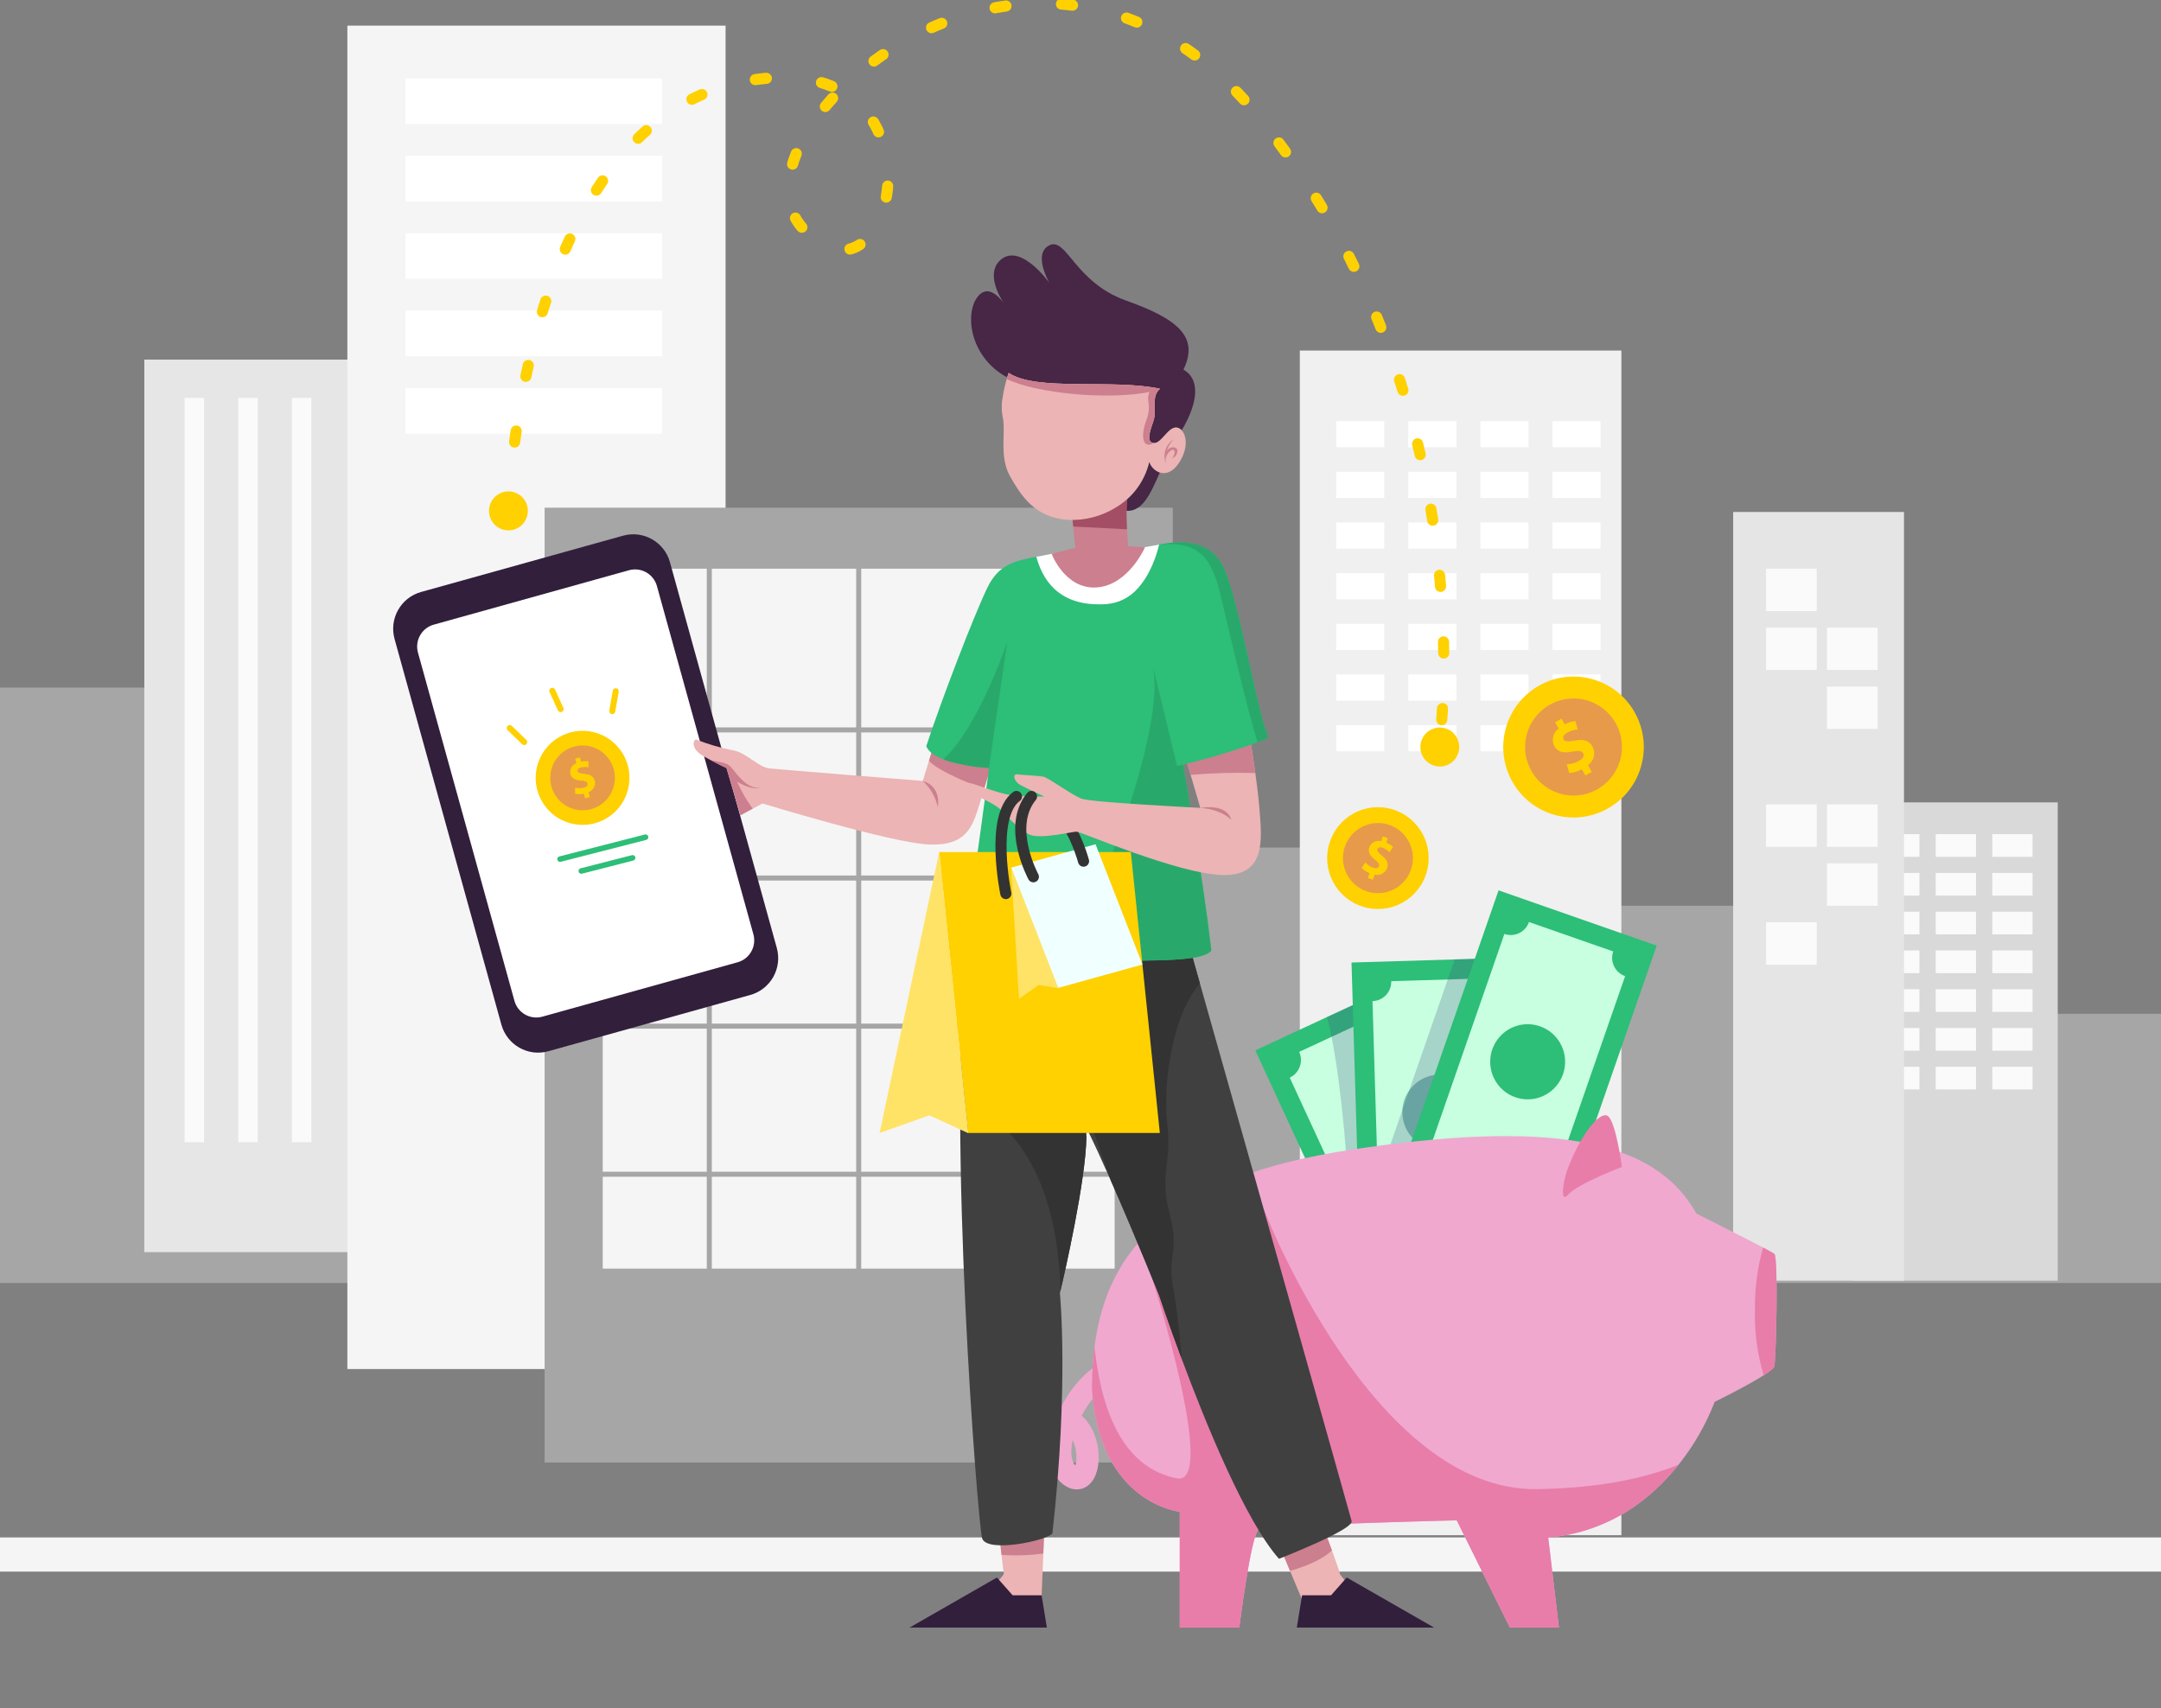 <svg width="253" height="200" viewBox="0 0 253 200" fill="none" xmlns="http://www.w3.org/2000/svg">
<rect x="0" y="0" width="253" height="200" fill="#808080" stroke="none"/>
<g clip-path="url(#clip0)">
<path d="M272.299 180H-4.299C-5.239 180 -6 180.766 -6 181.71V182.29C-6 183.234 -5.239 184 -4.299 184H272.299C273.238 184 274 183.234 274 182.29V181.71C274 180.766 273.238 180 272.299 180Z" fill="#F5F5F5"/>
<path d="M222.963 118.691V106.044H186.228V99.236H82.747V87.175H53.944V106.044H24.925V80.504H-7V150.207H261.289V118.691H222.963Z" fill="#A6A6A6"/>
<path d="M240.911 93.942H216.911V149.942H240.911V93.942Z" fill="#D9D9D9"/>
<path d="M224.717 97.66H220.005V100.316H224.717V97.66Z" fill="#FAFAFA"/>
<path d="M231.339 97.66H226.627V100.316H231.339V97.66Z" fill="#FAFAFA"/>
<path d="M237.96 97.66H233.248V100.316H237.96V97.66Z" fill="#FAFAFA"/>
<path d="M224.717 102.2H220.005V104.856H224.717V102.2Z" fill="#FAFAFA"/>
<path d="M231.339 102.2H226.627V104.856H231.339V102.2Z" fill="#FAFAFA"/>
<path d="M237.96 102.2H233.248V104.856H237.96V102.2Z" fill="#FAFAFA"/>
<path d="M224.717 106.739H220.005V109.395H224.717V106.739Z" fill="#FAFAFA"/>
<path d="M231.339 106.739H226.627V109.395H231.339V106.739Z" fill="#FAFAFA"/>
<path d="M237.96 106.739H233.248V109.395H237.96V106.739Z" fill="#FAFAFA"/>
<path d="M224.717 111.278H220.005V113.935H224.717V111.278Z" fill="#FAFAFA"/>
<path d="M231.339 111.278H226.627V113.935H231.339V111.278Z" fill="#FAFAFA"/>
<path d="M237.96 111.278H233.248V113.935H237.96V111.278Z" fill="#FAFAFA"/>
<path d="M224.717 115.817H220.005V118.474H224.717V115.817Z" fill="#FAFAFA"/>
<path d="M231.339 115.817H226.627V118.474H231.339V115.817Z" fill="#FAFAFA"/>
<path d="M237.96 115.817H233.248V118.474H237.96V115.817Z" fill="#FAFAFA"/>
<path d="M224.717 120.356H220.005V123.013H224.717V120.356Z" fill="#FAFAFA"/>
<path d="M231.339 120.356H226.627V123.013H231.339V120.356Z" fill="#FAFAFA"/>
<path d="M237.96 120.356H233.248V123.013H237.96V120.356Z" fill="#FAFAFA"/>
<path d="M224.717 124.896H220.005V127.552H224.717V124.896Z" fill="#FAFAFA"/>
<path d="M231.339 124.896H226.627V127.552H231.339V124.896Z" fill="#FAFAFA"/>
<path d="M237.96 124.896H233.248V127.552H237.96V124.896Z" fill="#FAFAFA"/>
<path d="M222.911 59.942H202.911V149.942H222.911V59.942Z" fill="#E5E5E5"/>
<path d="M212.696 66.58H206.765V71.543H212.696V66.58Z" fill="#FAFAFA"/>
<path d="M212.696 73.481H206.765V78.443H212.696V73.481Z" fill="#FAFAFA"/>
<path d="M219.826 73.481H213.895V78.443H219.826V73.481Z" fill="#FAFAFA"/>
<path d="M219.826 80.381H213.895V85.344H219.826V80.381Z" fill="#FAFAFA"/>
<path d="M212.696 94.182H206.765V99.145H212.696V94.182Z" fill="#FAFAFA"/>
<path d="M219.826 94.182H213.895V99.145H219.826V94.182Z" fill="#FAFAFA"/>
<path d="M219.826 101.082H213.895V106.045H219.826V101.082Z" fill="#FAFAFA"/>
<path d="M212.696 107.982H206.765V112.945H212.696V107.982Z" fill="#FAFAFA"/>
<path d="M189.823 41.041H152.178V179.742H189.823V41.041Z" fill="#F0F0F0"/>
<path d="M162.065 49.308H156.438V52.369H162.065V49.308Z" fill="white"/>
<path d="M170.505 49.308H164.878V52.369H170.505V49.308Z" fill="white"/>
<path d="M178.947 49.308H173.319V52.369H178.947V49.308Z" fill="white"/>
<path d="M187.388 49.308H181.761V52.369H187.388V49.308Z" fill="white"/>
<path d="M162.065 55.239H156.438V58.301H162.065V55.239Z" fill="white"/>
<path d="M170.505 55.239H164.878V58.301H170.505V55.239Z" fill="white"/>
<path d="M178.947 55.239H173.319V58.301H178.947V55.239Z" fill="white"/>
<path d="M187.388 55.239H181.761V58.301H187.388V55.239Z" fill="white"/>
<path d="M162.065 61.171H156.438V64.233H162.065V61.171Z" fill="white"/>
<path d="M170.505 61.171H164.878V64.233H170.505V61.171Z" fill="white"/>
<path d="M178.947 61.171H173.319V64.233H178.947V61.171Z" fill="white"/>
<path d="M187.388 61.171H181.761V64.233H187.388V61.171Z" fill="white"/>
<path d="M162.065 67.103H156.438V70.164H162.065V67.103Z" fill="white"/>
<path d="M170.505 67.103H164.878V70.164H170.505V67.103Z" fill="white"/>
<path d="M178.947 67.103H173.319V70.164H178.947V67.103Z" fill="white"/>
<path d="M187.388 67.103H181.761V70.164H187.388V67.103Z" fill="white"/>
<path d="M162.065 73.034H156.438V76.096H162.065V73.034Z" fill="white"/>
<path d="M170.505 73.034H164.878V76.096H170.505V73.034Z" fill="white"/>
<path d="M178.947 73.034H173.319V76.096H178.947V73.034Z" fill="white"/>
<path d="M187.388 73.034H181.761V76.096H187.388V73.034Z" fill="white"/>
<path d="M162.065 78.966H156.438V82.028H162.065V78.966Z" fill="white"/>
<path d="M170.505 78.966H164.878V82.028H170.505V78.966Z" fill="white"/>
<path d="M178.947 78.966H173.319V82.028H178.947V78.966Z" fill="white"/>
<path d="M187.388 78.966H181.761V82.028H187.388V78.966Z" fill="white"/>
<path d="M162.065 84.897H156.438V87.959H162.065V84.897Z" fill="white"/>
<path d="M170.505 84.897H164.878V87.959H170.505V84.897Z" fill="white"/>
<path d="M178.947 84.897H173.319V87.959H178.947V84.897Z" fill="white"/>
<path d="M187.388 84.897H181.761V87.959H187.388V84.897Z" fill="white"/>
<path d="M42.715 42.103H16.896V146.598H42.715V42.103Z" fill="#E6E6E6"/>
<path d="M23.894 46.59H21.612V133.73H23.894V46.59Z" fill="#FAFAFA"/>
<path d="M30.175 46.59H27.894V133.73H30.175V46.59Z" fill="#FAFAFA"/>
<path d="M36.457 46.59H34.176V133.73H36.457V46.59Z" fill="#FAFAFA"/>
<path d="M84.947 3H40.668V160.285H84.947V3Z" fill="#F5F5F5"/>
<path d="M77.521 9.177H47.468V14.522H77.521V9.177Z" fill="white"/>
<path d="M77.521 18.241H47.468V23.586H77.521V18.241Z" fill="white"/>
<path d="M77.521 27.307H47.468V32.651H77.521V27.307Z" fill="white"/>
<path d="M77.521 36.37H47.468V41.715H77.521V36.37Z" fill="white"/>
<path d="M77.521 45.435H47.468V50.779H77.521V45.435Z" fill="white"/>
<path d="M137.304 59.441H63.76V171.229H137.304V59.441Z" fill="#A6A6A6"/>
<path d="M100.827 137.185H117.728V120.434H100.827V137.185ZM100.827 102.504H117.728V85.752H100.827V102.504ZM83.337 102.504H100.238V85.752H83.337V102.504ZM83.337 119.844H100.238V103.093H83.337V119.844ZM83.337 137.185H100.238V120.434H83.337V137.185ZM100.827 119.844H117.728V103.093H100.827V119.844ZM118.317 66.583V85.163H130.498V66.583H118.317ZM70.566 119.844H82.747V103.093H70.566V119.844ZM70.566 137.185H82.747V120.434H70.566V137.185ZM70.566 102.504H82.747V85.752H70.566V102.504ZM118.317 137.185H130.498V120.434H118.317V137.185ZM118.317 102.504H130.498V85.752H118.317V102.504ZM70.566 85.163H82.747V66.583H70.566V85.163ZM70.566 148.529H82.747V137.774H70.566V148.529ZM118.317 148.529H130.498V137.774H118.317V148.529ZM118.317 119.844H130.498V103.093H118.317V119.844ZM83.337 85.163H100.238V66.583H83.337V85.163ZM83.337 148.529H100.238V137.774H83.337V148.529ZM100.827 148.529H117.728V137.774H100.827V148.529ZM100.827 85.163H117.728V66.583H100.827V85.163Z" fill="#F5F5F5"/>
<path d="M179.694 147.067L161.905 155.33L146.967 122.977L155.361 119.074L164.754 114.713L167.283 120.185L179.694 147.067Z" fill="#2DBE78"/>
<path d="M162.08 150.182L150.995 126.168C151.265 126.042 151.507 125.865 151.709 125.646C151.91 125.426 152.067 125.169 152.169 124.889C152.272 124.61 152.318 124.312 152.306 124.014C152.294 123.716 152.223 123.424 152.098 123.153L161.574 118.754C161.699 119.024 161.876 119.268 162.094 119.47C162.313 119.672 162.569 119.829 162.848 119.931C163.128 120.034 163.424 120.081 163.721 120.069C164.018 120.056 164.31 119.986 164.58 119.86L175.665 143.874C175.395 144 175.153 144.177 174.951 144.396C174.75 144.616 174.593 144.873 174.491 145.153C174.389 145.433 174.342 145.73 174.354 146.028C174.366 146.326 174.437 146.618 174.562 146.889L165.086 151.288C164.961 151.018 164.785 150.774 164.566 150.572C164.347 150.37 164.091 150.213 163.812 150.111C163.533 150.008 163.236 149.961 162.939 149.974C162.642 149.986 162.35 150.057 162.08 150.182Z" fill="#C7FFE0"/>
<path d="M167.309 133.174C167.673 133.963 167.796 134.843 167.662 135.703C167.528 136.562 167.142 137.362 166.555 138.001C165.967 138.641 165.203 139.091 164.36 139.296C163.517 139.5 162.633 139.449 161.819 139.149C161.005 138.85 160.298 138.315 159.787 137.612C159.276 136.909 158.984 136.07 158.949 135.201C158.914 134.332 159.136 133.472 159.588 132.73C160.04 131.988 160.701 131.396 161.488 131.031C162.01 130.788 162.575 130.651 163.151 130.628C163.726 130.604 164.301 130.694 164.841 130.893C165.382 131.092 165.878 131.396 166.301 131.788C166.725 132.179 167.067 132.65 167.309 133.174Z" fill="#76BFAC"/>
<path opacity="0.25" d="M167.283 120.185L167.105 121.554L166.471 123.954L164.647 130.826L162.739 138.038L159.955 137.823L157.777 137.661C157.777 137.661 157.238 128.137 155.894 121.393C155.732 120.571 155.554 119.793 155.362 119.075L164.755 114.713L167.283 120.185Z" fill="#475784"/>
<path d="M178.896 147.734L159.298 148.326L158.228 112.691L170.316 112.328L177.825 112.101L178.786 143.981L178.896 147.734Z" fill="#2DBE78"/>
<path d="M161.479 143.663L160.685 117.214C161.285 117.196 161.853 116.939 162.265 116.501C162.676 116.063 162.897 115.478 162.879 114.877L173.315 114.562C173.334 115.163 173.589 115.733 174.026 116.146C174.464 116.559 175.046 116.781 175.646 116.763L176.44 143.212C175.84 143.23 175.272 143.487 174.861 143.925C174.449 144.364 174.228 144.948 174.246 145.55L163.81 145.865C163.801 145.567 163.734 145.273 163.612 145.001C163.49 144.729 163.316 144.484 163.099 144.279C162.883 144.075 162.628 143.915 162.35 143.809C162.072 143.704 161.776 143.654 161.479 143.663Z" fill="#C7FFE0"/>
<path d="M171.782 133.197C173.427 131.415 173.319 128.633 171.541 126.983C169.764 125.334 166.99 125.442 165.345 127.224C163.7 129.007 163.808 131.789 165.586 133.439C167.363 135.088 170.137 134.98 171.782 133.197Z" fill="#76BFAC"/>
<path opacity="0.25" d="M178.785 143.979L176.444 143.157L161.425 137.906L164.194 129.938L164.976 127.687L169.496 114.676L170.315 112.328L177.825 112.101L178.785 143.979Z" fill="#475784"/>
<path d="M193.958 110.712L175.444 104.242L163.747 137.909L182.261 144.379L193.958 110.712Z" fill="#2DBE78"/>
<path d="M167.443 134.335L176.126 109.346C176.692 109.544 177.315 109.508 177.855 109.246C178.396 108.984 178.81 108.518 179.008 107.949L188.869 111.394C188.771 111.676 188.729 111.974 188.746 112.272C188.763 112.569 188.839 112.861 188.968 113.129C189.097 113.398 189.278 113.638 189.5 113.836C189.722 114.035 189.981 114.187 190.262 114.285L181.579 139.275C181.299 139.177 181.001 139.135 180.705 139.152C180.408 139.169 180.117 139.245 179.85 139.375C179.582 139.504 179.343 139.686 179.145 139.908C178.947 140.131 178.795 140.39 178.697 140.672L168.836 137.226C169.034 136.657 168.998 136.033 168.737 135.491C168.475 134.949 168.01 134.533 167.443 134.335Z" fill="#C7FFE0"/>
<path d="M182.993 125.758C182.708 126.579 182.186 127.297 181.494 127.821C180.802 128.345 179.97 128.652 179.104 128.702C178.238 128.752 177.377 128.543 176.629 128.102C175.881 127.661 175.281 127.008 174.904 126.224C174.526 125.441 174.389 124.563 174.509 123.702C174.629 122.84 175.001 122.034 175.578 121.385C176.156 120.735 176.912 120.272 177.751 120.054C178.591 119.836 179.476 119.872 180.295 120.158C181.394 120.542 182.295 121.347 182.801 122.398C183.307 123.448 183.376 124.657 182.993 125.758Z" fill="#2DBE78"/>
<path d="M119.113 172.757C119.113 172.757 117.282 166.707 122.916 165.951C123.614 165.838 124.329 165.928 124.977 166.211C125.186 166.303 125.385 166.42 125.567 166.559C128.292 168.58 127.583 174.527 125.265 172.759C125.077 172.618 124.91 172.451 124.77 172.263C123.766 170.915 124.009 168.515 124.977 166.212C125.232 165.616 125.526 165.037 125.855 164.479C126.401 163.547 127.071 162.695 127.849 161.947C128.107 161.694 128.383 161.461 128.676 161.251C128.91 161.079 129.154 160.923 129.407 160.784" stroke="#F0A8CF" stroke-width="2.604" stroke-linecap="round" stroke-linejoin="round"/>
<path d="M207.731 159.967C207.68 160.182 207.184 160.567 206.483 161.011V161.019C204.475 162.3 200.746 164.129 200.746 164.129C199.721 166.786 198.294 169.269 196.515 171.49C193.458 175.334 188.562 179.377 181.258 180.014L182.513 190.552H176.769L170.544 178C170.544 178 148.273 178.547 147.372 179.066C146.472 179.585 145.091 190.552 145.091 190.552H138.12V176.992C138.12 176.992 128.69 176.045 127.841 162.618C127.841 162.391 127.841 162.167 127.848 161.945C127.866 160.516 127.965 159.089 128.144 157.671C129.613 146.208 136.946 137.847 158.013 134.635C169.702 132.857 178.497 132.539 185.003 133.679H185.01C186.573 133.944 188.112 134.338 189.61 134.857C193.864 136.353 196.757 138.767 198.604 142.077C198.604 142.077 203.884 144.728 206.417 146.062C207.133 146.439 207.627 146.713 207.731 146.795C208.218 147.171 207.93 159.13 207.731 159.967Z" fill="#F0A8CF"/>
<path d="M181.259 180.017L182.514 190.555H176.769L170.544 178C170.544 178 148.273 178.548 147.372 179.067C146.472 179.586 145.091 190.553 145.091 190.553H138.12V176.993C138.12 176.993 128.69 176.045 127.841 162.619C127.841 162.391 127.841 162.167 127.848 161.945C127.866 160.516 127.965 159.09 128.144 157.672C128.277 158.968 128.454 160.153 128.676 161.249C130.307 169.529 134.103 172.341 137.75 173.08C142.69 174.088 134.858 149.571 134.858 149.571L147.942 141.539C147.942 141.539 160.665 174.594 179.901 174.342C187.521 174.238 192.86 172.965 196.516 171.491C193.457 175.334 188.562 179.378 181.259 180.017Z" fill="#E87DAA"/>
<path d="M183.433 137.142C184.955 132.925 187.298 130.004 188.241 130.666C189.183 131.328 189.891 136.622 189.891 136.622C189.891 136.622 184.706 138.607 183.622 139.836C182.538 141.065 183.07 138.148 183.433 137.142Z" fill="#E87DAA"/>
<path d="M207.731 159.968C207.68 160.183 207.184 160.568 206.483 161.012C205.743 158.563 205.399 156.01 205.463 153.451C205.411 150.953 205.733 148.462 206.417 146.06C207.133 146.437 207.628 146.711 207.732 146.793C208.218 147.172 207.93 159.131 207.731 159.968Z" fill="#E87DAA"/>
<path d="M192.076 89.911C193.425 85.56 191.002 80.936 186.664 79.583C182.326 78.23 177.715 80.66 176.366 85.011C175.017 89.362 177.44 93.986 181.778 95.339C186.116 96.692 190.727 94.262 192.076 89.911Z" fill="#FFD101"/>
<path d="M189.126 84.609C189.688 85.582 189.949 86.7 189.878 87.822C189.806 88.944 189.404 90.02 188.723 90.913C188.042 91.806 187.112 92.476 186.051 92.839C184.99 93.202 183.845 93.241 182.762 92.952C181.679 92.662 180.705 92.057 179.965 91.213C179.225 90.369 178.75 89.324 178.602 88.209C178.454 87.095 178.639 85.961 179.134 84.952C179.628 83.943 180.409 83.104 181.379 82.54C182.68 81.784 184.227 81.578 185.68 81.966C187.133 82.354 188.372 83.305 189.126 84.609Z" fill="#E79A4A"/>
<path d="M185.611 90.794L185.194 90.072C184.739 90.32 184.234 90.464 183.717 90.493L183.433 89.472C183.942 89.461 184.44 89.325 184.883 89.074C185.315 88.823 185.515 88.484 185.337 88.181C185.17 87.892 184.823 87.85 184.152 87.986C183.183 88.184 182.41 88.125 181.985 87.388C181.798 87.038 181.745 86.631 181.837 86.245C181.929 85.858 182.159 85.519 182.484 85.291L182.067 84.569L182.81 84.138L183.196 84.807C183.579 84.592 184.002 84.46 184.439 84.419L184.716 85.406C184.28 85.435 183.856 85.564 183.476 85.781C182.983 86.065 182.946 86.373 183.07 86.585C183.214 86.836 183.572 86.841 184.356 86.71C185.443 86.506 186.048 86.71 186.443 87.396C186.639 87.763 186.693 88.19 186.594 88.594C186.495 88.999 186.25 89.352 185.906 89.586L186.354 90.361L185.611 90.794Z" fill="#FFD101"/>
<path d="M163.617 105.963C166.645 104.691 168.071 101.199 166.803 98.163C165.536 95.127 162.054 93.696 159.027 94.968C155.999 96.239 154.573 99.731 155.84 102.767C157.108 105.803 160.59 107.234 163.617 105.963Z" fill="#FFD101"/>
<path d="M165.182 101.839C164.911 102.604 164.42 103.272 163.771 103.758C163.122 104.244 162.343 104.525 161.534 104.567C160.725 104.61 159.922 104.41 159.226 103.994C158.53 103.579 157.973 102.965 157.625 102.232C157.276 101.498 157.153 100.678 157.269 99.874C157.386 99.07 157.738 98.319 158.28 97.716C158.823 97.112 159.531 96.684 160.316 96.484C161.102 96.285 161.928 96.323 162.692 96.595C163.715 96.959 164.553 97.716 165.02 98.7C165.487 99.683 165.545 100.812 165.182 101.839Z" fill="#E79A4A"/>
<path d="M160.142 102.794L160.343 102.225C159.994 102.09 159.679 101.879 159.421 101.607L159.847 100.971C160.091 101.247 160.399 101.458 160.744 101.586C161.084 101.707 161.362 101.658 161.447 101.42C161.527 101.192 161.387 100.981 160.999 100.674C160.437 100.232 160.108 99.778 160.313 99.196C160.417 98.928 160.616 98.709 160.871 98.579C161.127 98.448 161.421 98.417 161.698 98.49L161.898 97.921L162.483 98.129L162.296 98.655C162.593 98.766 162.864 98.938 163.09 99.16L162.679 99.775C162.458 99.547 162.189 99.373 161.892 99.266C161.505 99.127 161.32 99.25 161.261 99.418C161.191 99.615 161.356 99.816 161.794 100.186C162.415 100.69 162.585 101.121 162.395 101.659C162.285 101.939 162.076 102.169 161.808 102.303C161.54 102.438 161.231 102.468 160.942 102.388L160.726 102.997L160.142 102.794Z" fill="#FFD101"/>
<path d="M72.947 62.718L49.296 69.308C46.923 69.969 45.534 72.434 46.194 74.814L58.702 119.967C59.361 122.347 61.819 123.74 64.192 123.079L87.842 116.489C90.215 115.828 91.604 113.363 90.945 110.984L78.437 65.83C77.778 63.45 75.32 62.057 72.947 62.718Z" fill="#321F3C"/>
<path d="M63.496 119.031L86.358 112.661C87.769 112.268 88.596 110.801 88.204 109.385L76.91 68.615C76.518 67.199 75.055 66.37 73.643 66.763L50.782 73.133C49.37 73.526 48.543 74.993 48.935 76.409L60.23 117.18C60.622 118.595 62.084 119.424 63.496 119.031Z" fill="white"/>
<path d="M73.53 92.416C74.271 89.466 72.488 86.473 69.547 85.73C66.606 84.987 63.621 86.776 62.88 89.725C62.14 92.674 63.923 95.668 66.864 96.411C69.805 97.154 72.79 95.365 73.53 92.416Z" fill="#FFD101"/>
<path d="M71.871 90.132C72.057 90.859 72.023 91.625 71.774 92.333C71.525 93.041 71.073 93.659 70.473 94.109C69.874 94.559 69.156 94.82 68.408 94.861C67.661 94.901 66.919 94.718 66.275 94.335C65.631 93.953 65.115 93.387 64.792 92.71C64.469 92.033 64.353 91.275 64.459 90.532C64.566 89.789 64.889 89.094 65.389 88.536C65.889 87.977 66.543 87.58 67.268 87.394C68.241 87.145 69.272 87.294 70.135 87.807C70.998 88.321 71.623 89.157 71.871 90.132Z" fill="#E79A4A"/>
<path d="M68.495 93.464L68.358 92.925C68.02 93 67.67 93 67.333 92.925V92.216C67.662 92.302 68.006 92.305 68.337 92.225C68.659 92.142 68.847 91.961 68.79 91.734C68.734 91.518 68.519 91.428 68.064 91.393C67.406 91.344 66.92 91.165 66.78 90.615C66.722 90.356 66.762 90.084 66.891 89.853C67.02 89.621 67.229 89.445 67.48 89.358L67.342 88.819L67.897 88.677L68.025 89.176C68.31 89.108 68.605 89.101 68.894 89.153V89.836C68.608 89.776 68.312 89.781 68.029 89.851C67.66 89.946 67.582 90.136 67.623 90.294C67.671 90.482 67.899 90.55 68.427 90.609C69.164 90.675 69.513 90.918 69.643 91.429C69.703 91.7 69.66 91.984 69.523 92.225C69.387 92.467 69.165 92.649 68.903 92.737L69.05 93.316L68.495 93.464Z" fill="#FFD101"/>
<path d="M75.662 98.332L65.647 100.898C65.564 100.919 65.476 100.906 65.403 100.862C65.329 100.818 65.275 100.747 65.254 100.664C65.233 100.581 65.246 100.492 65.289 100.419C65.333 100.345 65.404 100.291 65.487 100.27L75.502 97.704C75.543 97.694 75.586 97.692 75.628 97.698C75.67 97.704 75.711 97.718 75.747 97.74C75.784 97.761 75.816 97.79 75.841 97.824C75.866 97.858 75.885 97.897 75.895 97.938C75.916 98.022 75.903 98.11 75.86 98.184C75.816 98.257 75.745 98.311 75.662 98.332Z" fill="#2DBE78"/>
<path d="M74.147 100.749L68.135 102.29C68.052 102.311 67.963 102.298 67.89 102.254C67.816 102.21 67.763 102.139 67.742 102.056C67.72 101.973 67.733 101.884 67.777 101.81C67.82 101.736 67.892 101.683 67.975 101.662L73.987 100.121C74.07 100.1 74.158 100.113 74.231 100.157C74.305 100.201 74.358 100.272 74.38 100.355C74.401 100.438 74.388 100.527 74.344 100.601C74.3 100.674 74.229 100.728 74.147 100.749Z" fill="#2DBE78"/>
<path d="M61.626 87.127C61.561 87.194 61.472 87.233 61.378 87.235C61.285 87.236 61.194 87.201 61.127 87.135L59.432 85.493C59.365 85.428 59.326 85.338 59.324 85.244C59.323 85.15 59.358 85.059 59.424 84.992C59.489 84.924 59.578 84.885 59.672 84.884C59.765 84.882 59.856 84.918 59.923 84.983L61.618 86.625C61.651 86.658 61.678 86.696 61.697 86.739C61.715 86.782 61.725 86.828 61.726 86.874C61.727 86.921 61.718 86.967 61.701 87.011C61.684 87.054 61.659 87.094 61.626 87.127Z" fill="#FFD101"/>
<path d="M65.783 83.349C65.741 83.368 65.695 83.379 65.649 83.38C65.602 83.382 65.556 83.374 65.513 83.357C65.469 83.341 65.429 83.316 65.395 83.284C65.362 83.252 65.334 83.214 65.315 83.172L64.342 81.019C64.303 80.934 64.3 80.836 64.333 80.748C64.366 80.66 64.433 80.589 64.518 80.55C64.603 80.511 64.701 80.508 64.788 80.541C64.876 80.574 64.947 80.641 64.986 80.726L65.959 82.879C65.978 82.922 65.989 82.968 65.991 83.014C65.992 83.061 65.985 83.107 65.968 83.151C65.952 83.194 65.927 83.234 65.895 83.268C65.864 83.302 65.826 83.329 65.783 83.349Z" fill="#FFD101"/>
<path d="M71.618 83.605C71.573 83.597 71.529 83.579 71.49 83.555C71.451 83.529 71.417 83.497 71.39 83.459C71.364 83.421 71.345 83.378 71.335 83.332C71.325 83.287 71.323 83.24 71.332 83.194L71.74 80.866C71.757 80.774 71.809 80.692 71.886 80.638C71.963 80.584 72.058 80.562 72.15 80.579C72.196 80.587 72.239 80.604 72.279 80.629C72.318 80.654 72.352 80.686 72.378 80.724C72.405 80.762 72.424 80.805 72.434 80.851C72.444 80.896 72.445 80.943 72.437 80.989L72.028 83.317C72.02 83.363 72.003 83.406 71.978 83.446C71.953 83.485 71.921 83.519 71.883 83.546C71.845 83.573 71.802 83.591 71.757 83.602C71.711 83.612 71.664 83.613 71.618 83.605Z" fill="#FFD101"/>
<path d="M152.46 187.516V187.324L151.028 183.917L148.524 177.933L147.942 176.547L152.815 173.081C152.815 173.081 153.303 174.392 153.945 176.11C154.573 177.798 155.341 179.887 155.939 181.523C156.486 183.041 156.884 184.174 156.862 184.234C156.796 184.426 159.314 187.011 159.159 187.134C159.003 187.258 152.46 187.516 152.46 187.516Z" fill="#ECB4B4"/>
<path d="M155.94 181.525C154.98 182.429 153.363 183.251 151.03 183.917L148.526 177.933L153.946 176.113C154.573 177.798 155.341 179.888 155.94 181.525Z" fill="#CC7F8E"/>
<path d="M122.304 178L122.148 181.888L121.927 187.324V187.516C121.927 187.516 115.392 187.264 115.229 187.138C115.066 187.013 117.585 184.428 117.526 184.237C117.496 184.149 117.363 183.082 117.252 182.046C117.134 180.994 117.025 179.957 117.025 179.957L122.304 178Z" fill="#ECB4B4"/>
<path d="M122.303 178L122.148 181.888C120.525 182.101 118.885 182.154 117.252 182.044C117.134 180.992 117.025 179.955 117.025 179.955L122.303 178Z" fill="#CC7F8E"/>
<path d="M158.242 178.088C158.493 179.103 149.735 182.502 149.735 182.502C145.807 178.058 141.155 166.647 138.319 159.019V159.012C136.724 154.739 135.705 151.651 135.705 151.651C135.705 151.651 132.848 144.556 130.056 138.232C130.052 138.225 130.05 138.217 130.049 138.209C129.028 135.906 128.026 133.707 127.169 131.989C127.191 132.322 127.199 132.7 127.191 133.107C127.11 138.32 124.607 149.214 124.156 151.11V151.117C124.112 151.303 124.089 151.402 124.089 151.402C124.089 151.402 125.16 162.184 123.211 179.513C122.775 180.335 115.48 181.902 114.977 180.082C114.475 178.262 110.894 132.746 113.147 111.44L124.119 110.075L138.548 108.29C138.548 108.29 139.285 110.907 140.477 115.125C145.401 132.537 158.043 177.281 158.242 178.088Z" fill="#404040"/>
<path d="M137.286 150.393C137.79 153.244 138.135 156.122 138.32 159.013C136.725 154.74 135.706 151.652 135.706 151.652C135.706 151.652 132.848 144.557 130.057 138.233C130.053 138.226 130.05 138.218 130.049 138.211L126.069 126.948L125.287 123.104L124.12 110.079L138.549 108.294C138.549 108.294 139.286 110.91 140.477 115.129C136.851 119.469 136.194 127.882 136.66 131.614C137.227 136.087 135.721 137.473 136.91 142.011C138.099 146.55 136.725 146.799 137.286 150.393Z" fill="#333333"/>
<path d="M127.192 133.108C127.11 138.321 124.608 149.215 124.157 151.111C124.009 147.112 123.456 135.137 114.728 129.781L126.071 126.944L126.358 129.781L127.192 133.108Z" fill="#333333"/>
<path d="M116.234 88.927C116.234 88.927 115.775 90.497 115.213 92.371C115.036 92.956 114.851 93.57 114.667 94.178C113.876 96.725 113.192 99.058 108.759 98.873C104.326 98.687 89.272 94.067 89.272 94.067L88.12 94.681L86.68 95.451L85.05 89.919C85.05 89.919 84.319 89.6 83.182 88.978H83.172C82.907 88.838 82.619 88.682 82.316 88.504C80.699 87.572 81.245 86.424 81.563 86.609C82.968 87.157 84.418 87.578 85.898 87.867C87.345 88.127 88.807 89.822 90.062 89.963C91.317 90.105 108.035 91.43 108.035 91.43L108.759 89.075L109.261 87.46L116.234 88.927Z" fill="#ECB4B4"/>
<path d="M86.298 91.518C86.789 92.636 87.4 93.697 88.122 94.68L86.682 95.451L85.05 89.918C85.05 89.918 84.319 89.6 83.182 88.978C84.032 89.23 85.05 89.185 85.621 89.859C86.403 90.785 87.459 92.377 88.98 92.236C87.937 92.518 86.424 91.592 86.298 91.518Z" fill="#CC7F8E"/>
<path d="M116.233 88.926C116.233 88.926 115.775 90.496 115.213 92.37C113.448 91.711 109.889 90.297 108.759 89.075L109.261 87.46L116.233 88.926Z" fill="#CC7F8E"/>
<path d="M141.812 111.284C140.853 112.592 135.115 112.447 129.318 112.491C127.532 112.506 125.737 112.535 124.083 112.639C123.751 112.654 123.433 112.684 123.119 112.706C116.015 113.268 112.877 114.787 112.5 112.706C114.197 102.398 115.785 89.919 115.785 89.919C114.209 89.821 112.647 89.561 111.125 89.141C110.898 89.067 110.667 88.993 110.453 88.904C109.486 88.541 108.703 88.038 108.444 87.364C110.239 81.884 114.003 72.101 115.607 68.783C116.914 66.08 118.827 65.651 121.33 65.184C121.897 65.08 122.489 64.969 123.117 64.836L133.787 64.097L134.053 64.082L134.548 66.926L136.482 77.997L136.851 80.13L138.491 89.52L138.823 91.431C138.823 91.431 140.779 102.398 141.812 111.284Z" fill="#2DBE78"/>
<path d="M141.813 111.284C140.853 112.593 135.116 112.447 129.319 112.491C127.532 112.506 125.737 112.536 124.083 112.64C129.794 103.405 136.356 84.832 134.99 78.031L136.85 80.127L138.49 89.518L138.822 91.428C138.822 91.428 140.779 102.398 141.813 111.284Z" fill="#28A96B"/>
<path d="M135.787 132.648H113.354L109.957 99.753H132.39L135.787 132.648Z" fill="#FFD101"/>
<path d="M113.349 132.651L108.83 130.57L102.981 132.651L109.958 99.748L113.349 132.651Z" fill="#FFE366"/>
<path d="M113.349 132.651L108.83 130.57L109.96 99.748L113.349 132.651Z" fill="#FFE366"/>
<path d="M133.756 112.924L123.87 115.667L118.375 101.585L128.261 98.842L133.756 112.924Z" fill="#F0FFFF"/>
<path d="M123.869 115.668L121.625 115.303L119.3 116.935L118.374 101.584L123.869 115.668Z" fill="#FFE366"/>
<path d="M123.87 115.667L121.625 115.303L118.376 101.584L123.87 115.667Z" fill="#FFE366"/>
<path d="M126.857 100.823C126.857 100.823 125.883 97.278 124.469 95.994" stroke="#333333" stroke-width="1.302" stroke-linecap="round" stroke-linejoin="round"/>
<path d="M143.09 102.45C137.899 102.301 126.529 97.369 126.04 97.369C125.551 97.369 121.764 98.288 120.539 97.717C119.313 97.147 117.496 95.2 117.164 94.807C116.832 94.415 115.215 93.526 114.07 93.074C112.926 92.622 113.029 91.808 113.389 91.682C113.75 91.555 116.609 92.867 118.374 93.089C119.666 93.228 120.966 93.285 122.266 93.259C122.266 93.259 120.427 92.406 119.548 91.956C118.669 91.505 118.514 90.579 119.097 90.66C119.68 90.741 121.549 90.815 122.14 90.926C122.73 91.037 125.47 93.074 126.637 93.511C127.803 93.948 140.527 94.585 140.527 94.585L139.392 90.717L138.764 88.562L146.06 84.763C146.06 84.763 146.555 87.51 146.968 90.502C147.152 91.828 147.322 93.205 147.426 94.405C147.75 98.332 148.274 102.59 143.09 102.45Z" fill="#ECB4B4"/>
<path d="M117.76 104.62C117.76 104.62 115.862 95.576 119.002 93.251" stroke="#333333" stroke-width="1.302" stroke-linecap="round" stroke-linejoin="round"/>
<path d="M146.967 90.505C144.439 90.433 141.91 90.505 139.391 90.72L138.763 88.565L146.059 84.766C146.059 84.766 146.553 87.513 146.967 90.505Z" fill="#CC7F8E"/>
<path d="M148.509 86.328C148.148 86.52 147.705 86.713 147.217 86.913C144.358 87.941 141.444 88.811 138.489 89.52C138.061 89.623 137.809 89.682 137.809 89.682L137.255 87.407L133.075 70.16L133.231 68.856L133.784 64.095C134.338 64.014 134.995 63.873 135.704 63.754C138.51 63.272 142.15 63.043 143.649 67.419C145.141 71.759 146.603 79.69 147.711 83.904C147.904 84.734 148.171 85.546 148.509 86.328Z" fill="#2DBE78"/>
<path d="M135.705 63.754C135.451 64.854 135.061 65.919 134.546 66.923C134.193 67.622 133.752 68.272 133.232 68.857C132.763 69.401 132.192 69.847 131.55 70.169C130.909 70.49 130.211 70.681 129.495 70.731C124.703 71.042 122.274 68.687 121.328 65.184C121.895 65.08 122.487 64.969 123.115 64.836L133.785 64.097C134.339 64.015 134.996 63.874 135.705 63.754Z" fill="white"/>
<path d="M117.555 35.556C117.629 35.65 117.698 35.749 117.762 35.852C117.732 35.808 117.651 35.704 117.555 35.556Z" fill="#5E3057"/>
<path d="M138.549 43.277C140.432 39.404 137.825 37.323 131.821 35.183C125.818 33.042 124.881 27.74 122.864 28.718C120.936 29.651 122.702 32.85 122.857 33.117C122.65 32.832 119.526 28.592 117.267 30.325C115.406 31.761 116.846 34.45 117.494 35.464C116.903 34.672 115.509 33.176 114.348 34.895C112.916 37.02 113.691 41.916 117.915 44.182C118.018 43.856 118.085 43.656 118.085 43.656C121.356 45.863 130.217 44.322 135.806 45.515C134.714 46.433 135.482 47.988 135.038 49.269C134.595 50.55 134.175 51.772 135.068 51.868C135.961 51.964 136.752 49.957 137.742 50.054C137.979 50.081 138.196 50.201 138.347 50.387C140.41 46.908 140.417 44.308 138.549 43.277ZM117.555 35.553C117.63 35.648 117.699 35.746 117.762 35.849C117.733 35.807 117.651 35.704 117.555 35.555V35.553Z" fill="#472646"/>
<path d="M135.786 55.321C134.627 57.979 133.653 60.178 131.504 59.764C131.191 59.699 130.889 59.587 130.61 59.43C131.596 58.85 132.453 58.075 133.131 57.152C133.809 56.229 134.293 55.178 134.553 54.062C134.647 54.353 134.807 54.619 135.021 54.838C135.235 55.056 135.497 55.222 135.786 55.321Z" fill="#472646"/>
<path d="M134.052 64.082C134.052 64.082 132.103 68.524 128.396 68.776C124.689 69.028 123.116 64.837 123.116 64.837L125.885 64.141L125.649 61.645L125.472 59.793L132.169 57.083C131.829 58.061 131.859 60.312 131.942 61.971C131.999 63.096 132.076 63.955 132.076 63.955L134.052 64.082Z" fill="#CC7F8E"/>
<path d="M131.94 61.971L125.649 61.645L125.472 59.793L132.169 57.083C131.83 58.061 131.859 60.312 131.94 61.971Z" fill="#A34E64"/>
<path d="M138.024 54.202C137.287 55.328 136.452 55.528 135.787 55.321C135.498 55.221 135.236 55.056 135.022 54.837C134.808 54.619 134.647 54.353 134.554 54.061C134.293 55.177 133.809 56.228 133.132 57.151C132.454 58.074 131.596 58.849 130.611 59.43C128.952 60.453 127.025 60.954 125.08 60.867C124.776 60.852 124.472 60.818 124.172 60.763C120.945 60.222 119.454 57.897 118.25 55.758C116.929 53.426 117.807 50.5 117.372 48.73C117.236 48 117.241 47.251 117.386 46.523C117.495 45.797 117.656 45.079 117.866 44.376C117.881 44.309 117.903 44.242 117.918 44.183C118.021 43.857 118.088 43.657 118.088 43.657C121.359 45.864 130.22 44.323 135.81 45.516C134.717 46.434 135.485 47.989 135.042 49.27C134.598 50.551 134.178 51.773 135.071 51.869C135.964 51.965 136.755 49.958 137.745 50.055C137.982 50.082 138.2 50.202 138.35 50.388C138.948 51.032 139.117 52.536 138.024 54.202Z" fill="#ECB4B4"/>
<path d="M148.509 86.327C148.148 86.52 147.705 86.712 147.217 86.913C145.932 82.677 143.799 73.523 142.993 70.065C142.004 65.814 140.781 63.259 135.705 63.756C138.511 63.274 142.151 63.045 143.65 67.421C145.142 71.761 146.604 79.692 147.712 83.906C147.904 84.736 148.171 85.546 148.509 86.327Z" fill="#28A96B"/>
<path d="M116.716 184.694L118.554 186.774H121.946L122.561 190.555H106.488L116.716 184.694Z" fill="#321F3C"/>
<path d="M157.67 184.694L155.832 186.774H152.439L151.825 190.555H167.898L157.67 184.694Z" fill="#321F3C"/>
<path d="M117.917 75.211L115.784 89.918C114.208 89.821 112.647 89.56 111.124 89.14C110.897 89.066 110.667 88.992 110.452 88.903C114.564 85.112 117.917 75.211 117.917 75.211Z" fill="#28A96B"/>
<path d="M140.527 94.583C143.136 94.787 144.147 95.992 144.147 95.992C144.147 95.992 143.883 94.097 140.527 94.583Z" fill="#CC7F8E"/>
<path d="M108.037 91.43C108.917 92.249 109.53 93.315 109.795 94.489C109.795 94.489 110.301 92.12 108.037 91.43Z" fill="#CC7F8E"/>
<path d="M137.431 51.419C136.976 51.705 136.633 52.14 136.459 52.65C136.285 53.16 136.291 53.714 136.477 54.22C136.411 53.711 136.463 53.193 136.628 52.708C136.794 52.222 137.069 51.781 137.431 51.419Z" fill="#CC7F8E"/>
<path d="M136.453 53.073C136.807 52.139 137.897 52.205 137.838 52.846C137.827 53.023 137.765 53.193 137.659 53.336C137.553 53.478 137.409 53.587 137.243 53.649C137.243 53.649 137.64 53.143 137.479 52.757C137.317 52.371 136.292 53.147 136.477 54.222" fill="#CC7F8E"/>
<path d="M135.041 49.27C134.605 50.543 134.177 51.773 135.07 51.869C133.8 52.631 133.512 51.069 134.177 49.299C134.93 47.285 134.081 46.937 134.59 45.893C129.739 46.863 121.299 46.055 117.865 44.375C117.88 44.307 117.902 44.241 117.917 44.182C118.02 43.856 118.087 43.656 118.087 43.656C121.358 45.863 130.219 44.322 135.809 45.515C134.716 46.433 135.484 47.988 135.041 49.27Z" fill="#CC7F8E"/>
<path d="M120.982 102.65C120.982 102.65 117.812 96.836 120.763 93.251" stroke="#333333" stroke-width="1.302" stroke-linecap="round" stroke-linejoin="round"/>
<path d="M59.524 59.527C59.524 59.527 61.118 10.217 91.036 9.089C111.089 8.334 104.346 37.88 94.041 26.788C83.737 15.695 121.892 -18.642 147.943 14.382C173.993 47.406 168.564 86.587 168.564 86.587" stroke="#FFD101" stroke-width="1.302" stroke-miterlimit="10" stroke-linecap="round" stroke-dasharray="1.3 6.51"/>
<path d="M61.801 59.814C61.801 60.266 61.668 60.707 61.418 61.083C61.167 61.458 60.812 61.751 60.396 61.924C59.98 62.097 59.522 62.142 59.081 62.054C58.639 61.966 58.233 61.748 57.915 61.429C57.596 61.109 57.38 60.703 57.292 60.26C57.204 59.817 57.249 59.358 57.421 58.941C57.594 58.523 57.886 58.167 58.26 57.916C58.634 57.665 59.074 57.531 59.525 57.531C59.824 57.531 60.12 57.59 60.396 57.705C60.672 57.82 60.923 57.988 61.134 58.2C61.346 58.412 61.514 58.664 61.628 58.941C61.742 59.218 61.801 59.515 61.801 59.814Z" fill="#FFD101"/>
<path d="M170.84 87.461C170.84 87.912 170.707 88.354 170.457 88.729C170.206 89.105 169.851 89.397 169.435 89.57C169.019 89.743 168.561 89.788 168.12 89.7C167.678 89.612 167.272 89.395 166.954 89.075C166.636 88.756 166.419 88.349 166.331 87.906C166.243 87.463 166.288 87.004 166.46 86.587C166.633 86.17 166.925 85.813 167.299 85.562C167.673 85.312 168.113 85.178 168.564 85.178C168.863 85.178 169.159 85.237 169.435 85.352C169.711 85.466 169.962 85.634 170.174 85.847C170.385 86.058 170.553 86.31 170.667 86.587C170.781 86.864 170.84 87.161 170.84 87.461Z" fill="#FFD101"/>
</g>
<defs>
<clipPath id="clip0">
<rect width="253" height="200" fill="white"/>
</clipPath>
</defs>
</svg>
